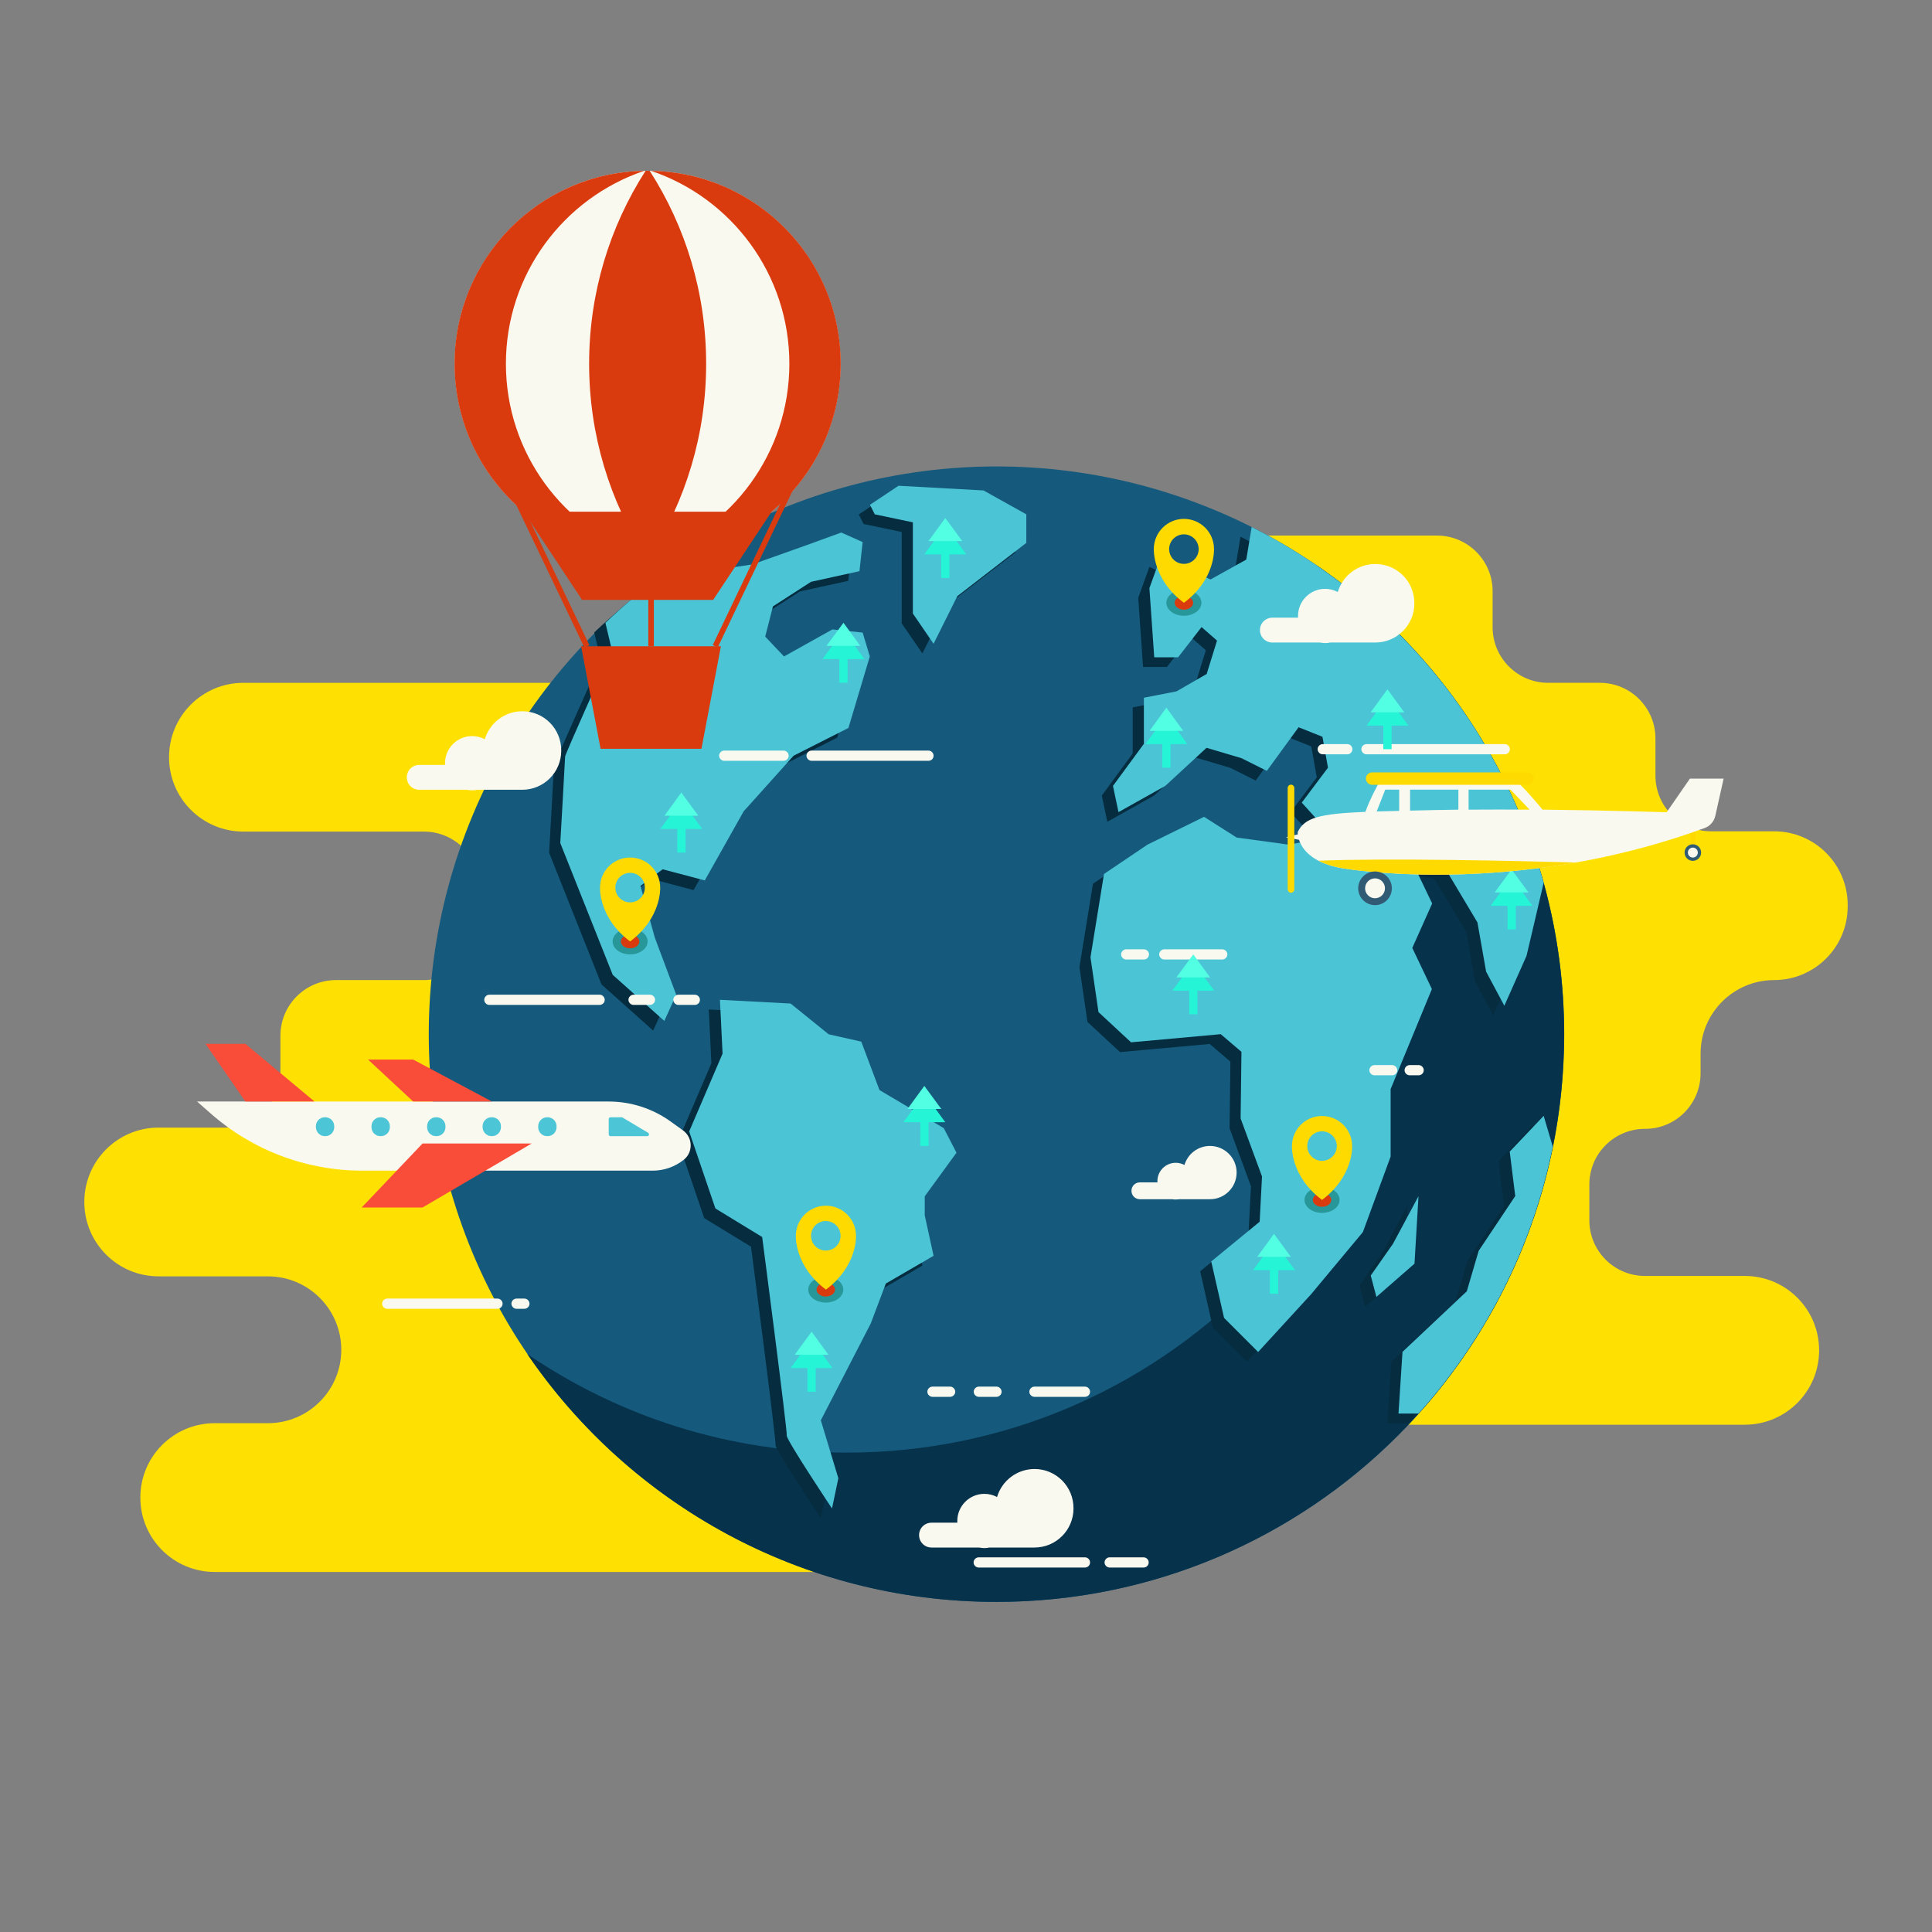 <?xml version="1.0" encoding="utf-8"?>
<!-- Generator: Adobe Illustrator 18.0.0, SVG Export Plug-In . SVG Version: 6.00 Build 0)  -->
<!DOCTYPE svg PUBLIC "-//W3C//DTD SVG 1.1//EN" "http://www.w3.org/Graphics/SVG/1.1/DTD/svg11.dtd">
<svg version="1.1" id="Layer_1" xmlns="http://www.w3.org/2000/svg" xmlns:xlink="http://www.w3.org/1999/xlink" x="0px" y="0px"
	 width="1400px" height="1400px" viewBox="0 0 1400 1400" enable-background="new 0 0 1400 1400" xml:space="preserve">
<rect x="0" y="0" width="1400" height="1400" fill="#808080" stroke="none"/>
<g>
	<path fill="#FEE102" d="M1232.3,777.7v-14.2c0-29.4,23.9-53.3,53.3-53.3h0c29.4,0,53.3-23.9,53.3-53.3v-1.2
		c0-29.4-23.9-53.3-53.3-53.3h-45.7c-22.3,0-40.3-18.1-40.3-40.3v-27c0-22.3-18.1-40.3-40.3-40.3h-37.4c-22.3,0-40.3-18.1-40.3-40.3
		v-26.1c0-22.3-18.1-40.3-40.3-40.3H597.4c-22.3,0-40.3,18.1-40.3,40.3v26.1c0,22.3-18.1,40.3-40.3,40.3H176.4
		c-29.8,0-53.9,24.1-53.9,53.9v0c0,29.8,24.1,53.9,53.9,53.9h130.8c22.3,0,40.3,18.1,40.3,40.3v27c0,22.3-18.1,40.3-40.3,40.3h-63.7
		c-22.3,0-40.3,18.1-40.3,40.3v26.3c0,22.3-18.1,40.3-40.3,40.3H115c-29.8,0-53.9,24.1-53.9,53.9v0c0,29.8,24.1,53.9,53.9,53.9h79.1
		c29.4,0,53.2,23.8,53.2,53.2v0c0,29.4-23.8,53.2-53.2,53.2h-38.5c-29.8,0-53.9,24.1-53.9,53.9v0c0,29.8,24.1,53.9,53.9,53.9h602.2
		v-106.7h506.5c29.8,0,53.9-24.1,53.9-53.9v0c0-29.8-24.1-53.9-53.9-53.9H1192c-22.3,0-40.3-18.1-40.3-40.3v-26
		c0-22.3,18.1-40.3,40.3-40.3h0C1214.3,818.1,1232.3,800,1232.3,777.7z"/>
	<circle fill="#155A7C" cx="722.1" cy="749.4" r="411.4"/>
	<path fill="#07324C" d="M953.8,409.5c45.1,66,71.4,145.8,71.4,231.7c0,227.2-184.2,411.4-411.4,411.4
		c-85.9,0-165.7-26.4-231.7-71.4c74.1,108.5,198.7,179.6,339.9,179.6c227.2,0,411.4-184.2,411.4-411.4
		C1133.4,608.2,1062.2,483.6,953.8,409.5z"/>
	<path fill="#052C3F" d="M435.3,478.1c0,0-33.9,75.4-33.9,77.1c0,1.7-3.5,62.7-3.5,62.7l38,95.5l37.4,33.4l8.6-19l-15.5-41.4
		L456,649l16.1-12.1l30.5,8.1l28.2-50.1l36.2-40.3l39.7-20.1l15.5-51.8l-5.2-17.3l-21.9-2.3l-35.1,19.6l-13.6-14.4l5.6-21.9
		l27.6-17.8l35.1-7.7l2.3-21.1l-15.5-6.9l-25.3,9.2L537.2,416l-33.4,5h-27.9c-16,11.3-31.1,23.8-45.3,37.3L435.3,478.1z"/>
	<path fill="#052C3F" d="M513.6,731.5l51.2,2.7l27.6,22.3l23.6,5.3l13.2,35.1l46.6,27.6l9.2,17.8L662,874v13.8l6.4,29.3l-34.6,20.1
		L622.9,966l-36.2,70.2l12.7,42l-4.6,21.9c0,0-33.4-50.1-32.8-52.9s-17.8-143.8-17.8-143.8l-33.9-20.7l-19-55.8l24.2-56.4
		L513.6,731.5z"/>
	<polygon fill="#052C3F" points="622.3,372.8 643,359 704.6,362.5 735.7,379.7 735.7,400.4 685.6,439 668.4,473.5 653.4,451.7 
		653.4,385.5 625.8,379.7 	"/>
	<path fill="#052C3F" d="M1015.3,693.9l14.4-32.2l-13.8-28.8l23.6,4l23,38.5l6.3,35.7l13.2,24.7l16.1-36.2l12.4-52.9
		c-31.1-112.8-109.1-206.1-211.6-257.8l-3.9,23.6l-25.9,14.4l-36.2-16.1l-8.1,22.4l3.5,50.1h17.3l17-21.9l11.2,9.8l-7.5,24.2
		L844.4,508l-23.6,4.6V546l-22.4,30.5l4,19l33.9-19l29.9-27.6l25.3,7.5l18.4,9.2l23-31.6l17.3,6.9l4,22.4l-19,25.3l21.9,24.2
		l-31.1,6.3l-38-5.2l-23.6-15l-40.9,20.1L792,640.4l-9.8,60.4l5.8,39.7l23.6,21.9l65-5.9l15,12.8l-0.6,48.3l15.5,42l-1.7,32.8
		l-35.1,28.8l9.2,40.9l24.7,24.7l38.5-42l37.4-44.9l20.1-54.7v-48.9l29.9-72.5L1015.3,693.9z"/>
	<polygon fill="#052C3F" points="1019.8,873.8 1001.4,908.3 985.2,931.3 989.3,946.9 1016.9,922.7 	"/>
	<path fill="#052C3F" d="M1110.5,815.7l-24.6,25.9l4,32.2l-26.5,39.7l-8.6,29.3l-46.6,43.9l-2.9,44.7h14.5
		c48.2-53.6,82.5-120,97.3-193.4L1110.5,815.7z"/>
	<path fill="#4BC4D5" d="M443.4,471.1c0,0-33.9,75.4-33.9,77.1s-3.5,62.7-3.5,62.7l38,95.5l37.4,33.4l8.6-19l-15.5-41.4L464.1,642
		l16.1-12.1l30.5,8.1l28.2-50.1l36.2-40.3l39.7-20.1l15.5-51.8l-5.2-17.3l-21.9-2.3l-35.1,19.6l-13.6-14.4l5.6-21.9l27.6-17.8
		l35.1-7.7l2.3-21.1l-15.5-6.9l-25.3,9.2L545.2,409l-33.4,5H484c-16,11.3-31.1,23.8-45.3,37.3L443.4,471.1z"/>
	<path fill="#4BC4D5" d="M521.7,724.5l51.2,2.7l27.6,22.3l23.6,5.3l13.2,35.1l46.6,27.6l9.2,17.8l-23,31.6v13.8l6.4,29.3l-34.6,20.1
		L631,959l-36.2,70.2l12.7,42l-4.6,21.9c0,0-33.4-50.1-32.8-52.9s-17.8-143.8-17.8-143.8l-33.9-20.7l-19-55.8l24.2-56.4L521.7,724.5
		z"/>
	<polygon fill="#4BC4D5" points="630.4,365.8 651.1,352 712.7,355.4 743.7,372.7 743.7,393.4 693.7,432 676.5,466.5 661.5,444.6 
		661.5,378.5 633.9,372.7 	"/>
	<path fill="#4BC4D5" d="M1023.4,686.9l14.4-32.2l-13.8-28.8l23.6,4l23,38.5l6.3,35.7l13.2,24.7l16.1-36.2l12.4-52.9
		c-31.1-112.8-109.1-206.1-211.6-257.8l-3.9,23.6l-25.9,14.4L841,403.8l-8.1,22.4l3.5,50.1h17.3l17-21.9l11.2,9.8l-7.5,24.2
		L852.5,501l-23.6,4.6V539l-22.4,30.5l4,19l33.9-19l29.9-27.6l25.3,7.5l18.4,9.2l23-31.6l17.3,6.9l4,22.4l-19,25.3l21.9,24.2
		l-31.1,6.3l-38-5.2l-23.6-15l-40.9,20.1l-31.6,21.3l-9.8,60.4l5.8,39.7l23.6,21.9l65-5.9l15,12.8l-0.6,48.3l15.5,42l-1.7,32.8
		l-35.1,28.8L887,955l24.7,24.7l38.5-42l37.4-44.9l20.1-54.7v-48.9l29.9-72.5L1023.4,686.9z"/>
	<polygon fill="#4BC4D5" points="1027.9,866.8 1009.4,901.3 993.3,924.3 997.4,939.8 1025,915.7 	"/>
	<path fill="#4BC4D5" d="M1118.6,808.6l-24.6,25.9l4,32.2l-26.5,39.7l-8.6,29.3l-46.6,43.9l-2.9,44.7h14.5
		c48.2-53.6,82.5-120,97.3-193.4L1118.6,808.6z"/>
	<g>
		<path fill="#FAF9EF" d="M142.8,798.2H441c16.2,0,31.9,5.1,45,14.5l8.9,6.4c7.2,5.2,7.5,15.8,0.6,21.3h0
			c-6.4,5.1-14.3,7.9-22.5,7.9H262.5c-40.4,0-79.5-14.7-109.8-41.4L142.8,798.2z"/>
		<polygon fill="#F94D39" points="177.8,798.2 148.9,756.4 177.8,756.4 227.9,798.2 		"/>
		<polygon fill="#F94D39" points="299.4,798.2 266.7,767.8 299.4,767.8 356.4,798.2 		"/>
		<polygon fill="#F94D39" points="306.2,828.6 262.1,875 306.2,875 385.3,828.6 		"/>
		<path fill="#4CC5D6" d="M441.1,810.9V822c0,0.7,0.6,1.3,1.3,1.3H469c1.3,0,1.8-1.7,0.7-2.4l-18.6-11.1c-0.2-0.1-0.4-0.2-0.7-0.2
			h-8.1C441.7,809.6,441.1,810.2,441.1,810.9z"/>
		<path fill="#4CC5D6" d="M396.5,823.3h0.3c3.6,0,6.5-2.9,6.5-6.5v-0.7c0-3.6-2.9-6.5-6.5-6.5h-0.3c-3.6,0-6.5,2.9-6.5,6.5v0.7
			C390,820.4,392.9,823.3,396.5,823.3z"/>
		<path fill="#4CC5D6" d="M356.2,823.3h0.3c3.6,0,6.5-2.9,6.5-6.5v-0.7c0-3.6-2.9-6.5-6.5-6.5h-0.3c-3.6,0-6.5,2.9-6.5,6.5v0.7
			C349.8,820.4,352.7,823.3,356.2,823.3z"/>
		<path fill="#4CC5D6" d="M316,823.3h0.3c3.6,0,6.5-2.9,6.5-6.5v-0.7c0-3.6-2.9-6.5-6.5-6.5H316c-3.6,0-6.5,2.9-6.5,6.5v0.7
			C309.5,820.4,312.4,823.3,316,823.3z"/>
		<path fill="#4CC5D6" d="M275.7,823.3h0.3c3.6,0,6.5-2.9,6.5-6.5v-0.7c0-3.6-2.9-6.5-6.5-6.5h-0.3c-3.6,0-6.5,2.9-6.5,6.5v0.7
			C269.2,820.4,272.1,823.3,275.7,823.3z"/>
		<path fill="#4CC5D6" d="M235.4,823.3h0.3c3.6,0,6.5-2.9,6.5-6.5v-0.7c0-3.6-2.9-6.5-6.5-6.5h-0.3c-3.6,0-6.5,2.9-6.5,6.5v0.7
			C229,820.4,231.9,823.3,235.4,823.3z"/>
	</g>
	<g>
		<circle fill="#D93B0F" cx="469.3" cy="263.6" r="139.8"/>
		<path fill="#FAF9EF" d="M511.7,263.6c0-51.5-15-99.5-40.9-139.8c76.5,0.8,138.3,63.1,138.3,139.8s-61.8,139-138.3,139.8
			C496.7,363.1,511.7,315.1,511.7,263.6z"/>
		<path fill="#D93B0F" d="M572,263.6c0-64.9-41.9-120.1-100.2-139.8c76.1,1.3,137.4,63.4,137.4,139.8s-61.3,138.5-137.4,139.8
			C530,383.7,572,328.5,572,263.6z"/>
		<path fill="#FAF9EF" d="M426.9,263.6c0-51.5,15-99.5,40.9-139.8c-76.5,0.8-138.3,63.1-138.3,139.8s61.8,139,138.3,139.8
			C441.9,363.1,426.9,315.1,426.9,263.6z"/>
		<path fill="#D93B0F" d="M366.6,263.6c0-64.9,41.9-120.1,100.2-139.8c-76.1,1.3-137.4,63.4-137.4,139.8s61.3,138.5,137.4,139.8
			C408.6,383.7,366.6,328.5,366.6,263.6z"/>
		<polygon fill="#D93B0F" points="469.3,370.8 379.5,370.8 421.8,434.7 469.3,434.7 516.8,434.7 559.1,370.8 		"/>
		<g>
			
				<rect x="332.8" y="408.3" transform="matrix(0.431 0.902 -0.902 0.431 596.206 -125.291)" fill="#D93B0F" width="129.3" height="4"/>
		</g>
		<polygon fill="#D93B0F" points="508.3,542.6 435.2,542.6 421.1,468.3 522.4,468.3 		"/>
		<g>
			
				<rect x="544.1" y="345.6" transform="matrix(0.902 0.431 -0.431 0.902 230.371 -195.403)" fill="#D93B0F" width="4" height="129.3"/>
		</g>
		<g>
			<rect x="469.8" y="424.8" fill="#D93B0F" width="4" height="43.5"/>
		</g>
	</g>
	<path fill="#FAF9EF" d="M360.5,948.4h-79.9c-2,0-3.7-1.7-3.7-3.7s1.7-3.7,3.7-3.7h79.9c2,0,3.7,1.7,3.7,3.7
		S362.6,948.4,360.5,948.4z"/>
	<path fill="#FAF9EF" d="M380,948.4h-5.7c-2,0-3.7-1.7-3.7-3.7s1.7-3.7,3.7-3.7h5.7c2,0,3.7,1.7,3.7,3.7S382,948.4,380,948.4z"/>
	<path fill="#FAF9EF" d="M434.5,728.2h-79.9c-2,0-3.7-1.7-3.7-3.7s1.7-3.7,3.7-3.7h79.9c2,0,3.7,1.7,3.7,3.7
		S436.6,728.2,434.5,728.2z"/>
	<path fill="#FAF9EF" d="M567.8,551.3h-43c-2,0-3.7-1.7-3.7-3.7c0-2,1.7-3.7,3.7-3.7h43c2,0,3.7,1.7,3.7,3.7
		C571.5,549.7,569.8,551.3,567.8,551.3z"/>
	<path fill="#FAF9EF" d="M828.9,695.3h-12.8c-2,0-3.7-1.7-3.7-3.7c0-2,1.7-3.7,3.7-3.7h12.8c2,0,3.7,1.7,3.7,3.7
		C832.6,693.6,831,695.3,828.9,695.3z"/>
	<path fill="#FAF9EF" d="M688.5,1012.2h-12.8c-2,0-3.7-1.7-3.7-3.7s1.7-3.7,3.7-3.7h12.8c2,0,3.7,1.7,3.7,3.7
		S690.5,1012.2,688.5,1012.2z"/>
	<path fill="#FAF9EF" d="M722.1,1012.2h-12.8c-2,0-3.7-1.7-3.7-3.7s1.7-3.7,3.7-3.7h12.8c2,0,3.7,1.7,3.7,3.7
		S724.1,1012.2,722.1,1012.2z"/>
	<path fill="#FAF9EF" d="M1008.8,779.2H996c-2,0-3.7-1.7-3.7-3.7c0-2,1.7-3.7,3.7-3.7h12.8c2,0,3.7,1.7,3.7,3.7
		C1012.5,777.6,1010.8,779.2,1008.8,779.2z"/>
	<path fill="#FAF9EF" d="M1028,779.2h-6.5c-2,0-3.7-1.7-3.7-3.7c0-2,1.7-3.7,3.7-3.7h6.5c2,0,3.7,1.7,3.7,3.7
		C1031.7,777.6,1030,779.2,1028,779.2z"/>
	<path fill="#FAF9EF" d="M786.2,1012.2h-36.6c-2,0-3.7-1.7-3.7-3.7s1.7-3.7,3.7-3.7h36.6c2,0,3.7,1.7,3.7,3.7
		S788.3,1012.2,786.2,1012.2z"/>
	<path fill="#FAF9EF" d="M786.2,1135.9h-77c-2,0-3.7-1.7-3.7-3.7s1.7-3.7,3.7-3.7h77c2,0,3.7,1.7,3.7,3.7S788.3,1135.9,786.2,1135.9
		z"/>
	<path fill="#FAF9EF" d="M828.7,1135.9h-24.6c-2,0-3.7-1.7-3.7-3.7s1.7-3.7,3.7-3.7h24.6c2,0,3.7,1.7,3.7,3.7
		S830.8,1135.9,828.7,1135.9z"/>
	<path fill="#FAF9EF" d="M885.7,695.3h-42c-2,0-3.7-1.7-3.7-3.7c0-2,1.7-3.7,3.7-3.7h42c2,0,3.7,1.7,3.7,3.7
		C889.4,693.6,887.7,695.3,885.7,695.3z"/>
	<path fill="#FAF9EF" d="M1090.4,546.6H990.2c-2,0-3.7-1.7-3.7-3.7c0-2,1.7-3.7,3.7-3.7h100.2c2,0,3.7,1.7,3.7,3.7
		C1094.1,545,1092.4,546.6,1090.4,546.6z"/>
	<path fill="#FAF9EF" d="M976.3,546.6h-17.8c-2,0-3.7-1.7-3.7-3.7c0-2,1.7-3.7,3.7-3.7h17.8c2,0,3.7,1.7,3.7,3.7
		C980,545,978.3,546.6,976.3,546.6z"/>
	<path fill="#FAF9EF" d="M672.8,551.3h-84.7c-2,0-3.7-1.7-3.7-3.7c0-2,1.7-3.7,3.7-3.7h84.7c2,0,3.7,1.7,3.7,3.7
		C676.5,549.7,674.9,551.3,672.8,551.3z"/>
	<path fill="#FAF9EF" d="M471,728.2h-11.9c-2,0-3.7-1.7-3.7-3.7s1.7-3.7,3.7-3.7H471c2,0,3.7,1.7,3.7,3.7S473,728.2,471,728.2z"/>
	<path fill="#FAF9EF" d="M503.5,728.2h-11.9c-2,0-3.7-1.7-3.7-3.7s1.7-3.7,3.7-3.7h11.9c2,0,3.7,1.7,3.7,3.7
		S505.6,728.2,503.5,728.2z"/>
	<g>
		<ellipse fill="#289799" cx="456.6" cy="682.2" rx="12.7" ry="9.4"/>
		<ellipse fill="#D93B0F" cx="456.6" cy="682.2" rx="6.7" ry="5"/>
	</g>
	<path fill="#FFDA00" d="M478.4,643.2c0-12.1-9.8-21.8-21.8-21.8c-12.1,0-21.8,9.8-21.8,21.8c0,0-1.2,21.8,21.8,39
		C479.6,665,478.4,643.2,478.4,643.2z M456.6,653.9c-5.9,0-10.7-4.8-10.7-10.7c0-5.9,4.8-10.7,10.7-10.7c5.9,0,10.7,4.8,10.7,10.7
		C467.3,649.1,462.5,653.9,456.6,653.9z"/>
	<g>
		<ellipse fill="#289799" cx="857.9" cy="436.8" rx="12.7" ry="9.4"/>
		<ellipse fill="#D93B0F" cx="857.9" cy="436.8" rx="6.7" ry="5"/>
	</g>
	<path fill="#FFDA00" d="M879.7,397.8c0-12.1-9.8-21.8-21.8-21.8s-21.8,9.8-21.8,21.8c0,0-1.2,21.8,21.8,39
		C881,419.7,879.7,397.8,879.7,397.8z M857.9,408.6c-5.9,0-10.7-4.8-10.7-10.7c0-5.9,4.8-10.7,10.7-10.7c5.9,0,10.7,4.8,10.7,10.7
		C868.6,403.8,863.8,408.6,857.9,408.6z"/>
	<g>
		<ellipse fill="#289799" cx="958" cy="869.5" rx="12.7" ry="9.4"/>
		<ellipse fill="#D93B0F" cx="958" cy="869.5" rx="6.7" ry="5"/>
	</g>
	<path fill="#FFDA00" d="M979.8,830.5c0-12.1-9.8-21.8-21.8-21.8c-12.1,0-21.8,9.8-21.8,21.8c0,0-1.2,21.8,21.8,39
		C981,852.3,979.8,830.5,979.8,830.5z M958,841.2c-5.9,0-10.7-4.8-10.7-10.7c0-5.9,4.8-10.7,10.7-10.7c5.9,0,10.7,4.8,10.7,10.7
		C968.7,836.4,963.9,841.2,958,841.2z"/>
	<g>
		<ellipse fill="#289799" cx="598.4" cy="934.5" rx="12.7" ry="9.4"/>
		<ellipse fill="#D93B0F" cx="598.4" cy="934.5" rx="6.7" ry="5"/>
	</g>
	<path fill="#FFDA00" d="M620.3,895.5c0-12.1-9.8-21.8-21.8-21.8c-12.1,0-21.8,9.8-21.8,21.8c0,0-1.2,21.8,21.8,39
		C621.5,917.3,620.3,895.5,620.3,895.5z M598.4,906.2c-5.9,0-10.7-4.8-10.7-10.7c0-5.9,4.8-10.7,10.7-10.7c5.9,0,10.7,4.8,10.7,10.7
		C609.2,901.4,604.4,906.2,598.4,906.2z"/>
	<g>
		<g>
			<polygon fill="#25F4D6" points="493.7,600.7 478.5,600.7 493.7,579.9 508.9,600.7 			"/>
			<polygon fill="#52FFE2" points="493.7,591.1 481.5,591.1 493.7,574.3 506,591.1 			"/>
		</g>
		<rect x="490.8" y="597.7" fill="#25F4D6" width="6" height="20.1"/>
	</g>
	<g>
		<g>
			<polygon fill="#25F4D6" points="611.2,477.6 596,477.6 611.2,456.8 626.4,477.6 			"/>
			<polygon fill="#52FFE2" points="611.2,468 598.9,468 611.2,451.3 623.4,468 			"/>
		</g>
		<rect x="608.2" y="474.6" fill="#25F4D6" width="6" height="20.1"/>
	</g>
	<g>
		<g>
			<polygon fill="#25F4D6" points="685,401.7 669.8,401.7 685,380.9 700.2,401.7 			"/>
			<polygon fill="#52FFE2" points="685,392.1 672.8,392.1 685,375.4 697.3,392.1 			"/>
		</g>
		<rect x="682" y="398.7" fill="#25F4D6" width="6" height="20.1"/>
	</g>
	<g>
		<g>
			<polygon fill="#25F4D6" points="845.2,539.2 830,539.2 845.2,518.4 860.4,539.2 			"/>
			<polygon fill="#52FFE2" points="845.2,529.6 833,529.6 845.2,512.8 857.4,529.6 			"/>
		</g>
		<rect x="842.2" y="536.2" fill="#25F4D6" width="6" height="20.1"/>
	</g>
	<g>
		<g>
			<polygon fill="#25F4D6" points="1005.4,525.8 990.2,525.8 1005.4,505 1020.6,525.8 			"/>
			<polygon fill="#52FFE2" points="1005.4,516.2 993.2,516.2 1005.4,499.5 1017.6,516.2 			"/>
		</g>
		<rect x="1002.4" y="522.8" fill="#25F4D6" width="6" height="20.1"/>
	</g>
	<g>
		<g>
			<polygon fill="#25F4D6" points="864.7,717.9 849.5,717.9 864.7,697.1 879.9,717.9 			"/>
			<polygon fill="#52FFE2" points="864.7,708.3 852.4,708.3 864.7,691.6 876.9,708.3 			"/>
		</g>
		<rect x="861.7" y="714.9" fill="#25F4D6" width="6" height="20.1"/>
	</g>
	<g>
		<g>
			<polygon fill="#25F4D6" points="1095.3,656.4 1080.1,656.4 1095.3,635.6 1110.5,656.4 			"/>
			<polygon fill="#52FFE2" points="1095.3,646.7 1083.1,646.7 1095.3,630 1107.6,646.7 			"/>
		</g>
		<rect x="1092.4" y="653.4" fill="#25F4D6" width="6" height="20.1"/>
	</g>
	<g>
		<g>
			<polygon fill="#25F4D6" points="923.2,920.4 908,920.4 923.2,899.6 938.4,920.4 			"/>
			<polygon fill="#52FFE2" points="923.2,910.8 911,910.8 923.2,894.1 935.4,910.8 			"/>
		</g>
		<rect x="920.2" y="917.4" fill="#25F4D6" width="6" height="20.1"/>
	</g>
	<g>
		<g>
			<polygon fill="#25F4D6" points="669.8,813.2 654.6,813.2 669.8,792.4 685,813.2 			"/>
			<polygon fill="#52FFE2" points="669.8,803.6 657.6,803.6 669.8,786.9 682.1,803.6 			"/>
		</g>
		<rect x="666.9" y="810.3" fill="#25F4D6" width="6" height="20.1"/>
	</g>
	<g>
		<g>
			<polygon fill="#25F4D6" points="588.1,991.4 572.9,991.4 588.1,970.6 603.3,991.4 			"/>
			<polygon fill="#52FFE2" points="588.1,981.7 575.9,981.7 588.1,965 600.3,981.7 			"/>
		</g>
		<rect x="585.1" y="988.4" fill="#25F4D6" width="6" height="20.1"/>
	</g>
	<path fill="#FAF9EF" d="M876.8,830.4L876.8,830.4c-8.8,0-16.1,5.8-18.5,13.8c-1.9-1-4-1.6-6.3-1.6h0c-7.4,0-13.3,6-13.3,13.3l0,0
		c0,0.3,0,0.6,0,0.9h-12.7c-3.4,0-6.1,2.7-6.1,6.1v0c0,3.4,2.7,6.1,6.1,6.1h23.5c0.8,0.2,1.7,0.2,2.5,0.2h0c0.9,0,1.7-0.1,2.5-0.2
		h22.3h0c10.7,0,19.3-8.7,19.3-19.3l0,0C896.1,839,887.4,830.4,876.8,830.4z"/>
	<path fill="#FAF9EF" d="M996.6,408.7L996.6,408.7c-12.8,0-23.7,8.5-27.2,20.3c-2.8-1.5-5.9-2.3-9.2-2.3h0
		c-10.8,0-19.6,8.8-19.6,19.6v0c0,0.4,0,0.8,0,1.3H922c-5,0-9,4-9,9v0c0,5,4,9,9,9h34.5c1.2,0.2,2.5,0.4,3.7,0.4h0
		c1.3,0,2.5-0.1,3.7-0.4h32.7h0c15.7,0,28.3-12.7,28.3-28.3v0C1025,421.3,1012.3,408.7,996.6,408.7z"/>
	<path fill="#FAF9EF" d="M749.7,1064.5L749.7,1064.5c-12.8,0-23.7,8.5-27.2,20.3c-2.8-1.5-5.9-2.3-9.2-2.3h0
		c-10.8,0-19.6,8.8-19.6,19.6l0,0c0,0.4,0,0.8,0,1.3h-18.7c-5,0-9,4-9,9l0,0c0,5,4,9,9,9h34.5c1.2,0.2,2.5,0.4,3.7,0.4h0
		c1.3,0,2.5-0.1,3.7-0.4h32.7h0c15.7,0,28.3-12.7,28.3-28.3l0,0C778,1077.2,765.3,1064.5,749.7,1064.5z"/>
	<path fill="#FAF9EF" d="M378.5,515.4L378.5,515.4c-12.8,0-23.7,8.5-27.2,20.3c-2.8-1.5-5.9-2.3-9.2-2.3h0
		c-10.8,0-19.6,8.8-19.6,19.6v0c0,0.4,0,0.8,0,1.3h-18.7c-5,0-9,4-9,9v0c0,5,4,9,9,9h34.5c1.2,0.2,2.5,0.4,3.7,0.4h0
		c1.3,0,2.5-0.1,3.7-0.4h32.7h0c15.7,0,28.3-12.7,28.3-28.3v0C406.8,528.1,394.2,515.4,378.5,515.4z"/>
	<g>
		<g>
			<rect x="1224.9" y="599.1" fill="#FFDA00" width="3.8" height="18.7"/>
		</g>
		<path fill="#FAF9EF" d="M974.2,629.4c34.3,5.2,142.8,14,261.1-29.4c3.9-1.4,6.8-4.8,7.7-8.9l6-26.9h-24.4l-16.9,24.4
			c0,0-40.7-1.4-89.9-1.9c-4-4.8-13.2-15.7-17.6-19.3H999.1c0,0-6.2,11.1-9.7,20.9c-33.6,1.4-44.1,4.3-49,14.6
			C940.3,603,939.2,624.1,974.2,629.4z M1013.9,572.2v15.4c-5.9,0.1-11.3,0.3-16.3,0.4l6.2-15.8H1013.9z M1056.8,572.2v14.5
			c-5.9,0.1-11.7,0.2-17.5,0.3c-6.2,0.1-12,0.3-17.5,0.4v-15.2H1056.8z M1108.4,586.7c-14.5-0.1-29.5-0.1-44.2,0v-14.5h30.4
			L1108.4,586.7z"/>
		<path fill="#FFDA00" d="M974.2,629.4c-8-1.2-14.2-3.3-18.8-5.7c50.6-2,143.2,0.1,186.5,1.3C1063.3,638.9,999.1,633.2,974.2,629.4z
			"/>
		<path fill="#FFDA00" d="M994.3,568.7H1107c2.5,0,4.5-2,4.5-4.5v0c0-2.5-2-4.5-4.5-4.5H994.3c-2.5,0-4.5,2-4.5,4.5v0
			C989.8,566.7,991.8,568.7,994.3,568.7z"/>
		<polygon fill="#FAF9EF" points="945.1,603.5 931.8,606.7 945.1,609.3 		"/>
		<path fill="#FFDA00" d="M935.5,646.9L935.5,646.9c1.3,0,2.4-1.1,2.4-2.4V571c0-1.3-1.1-2.4-2.4-2.4l0,0c-1.3,0-2.4,1.1-2.4,2.4
			v73.5C933.2,645.8,934.2,646.9,935.5,646.9z"/>
		<circle fill="#315B75" cx="996.4" cy="643.7" r="12.2"/>
		<circle fill="#FAF9EF" cx="996.4" cy="643.7" r="7.2"/>
		<circle fill="#315B75" cx="1226.7" cy="617.8" r="6"/>
		<circle fill="#FAF9EF" cx="1226.7" cy="617.8" r="3.6"/>
	</g>
</g>
</svg>
